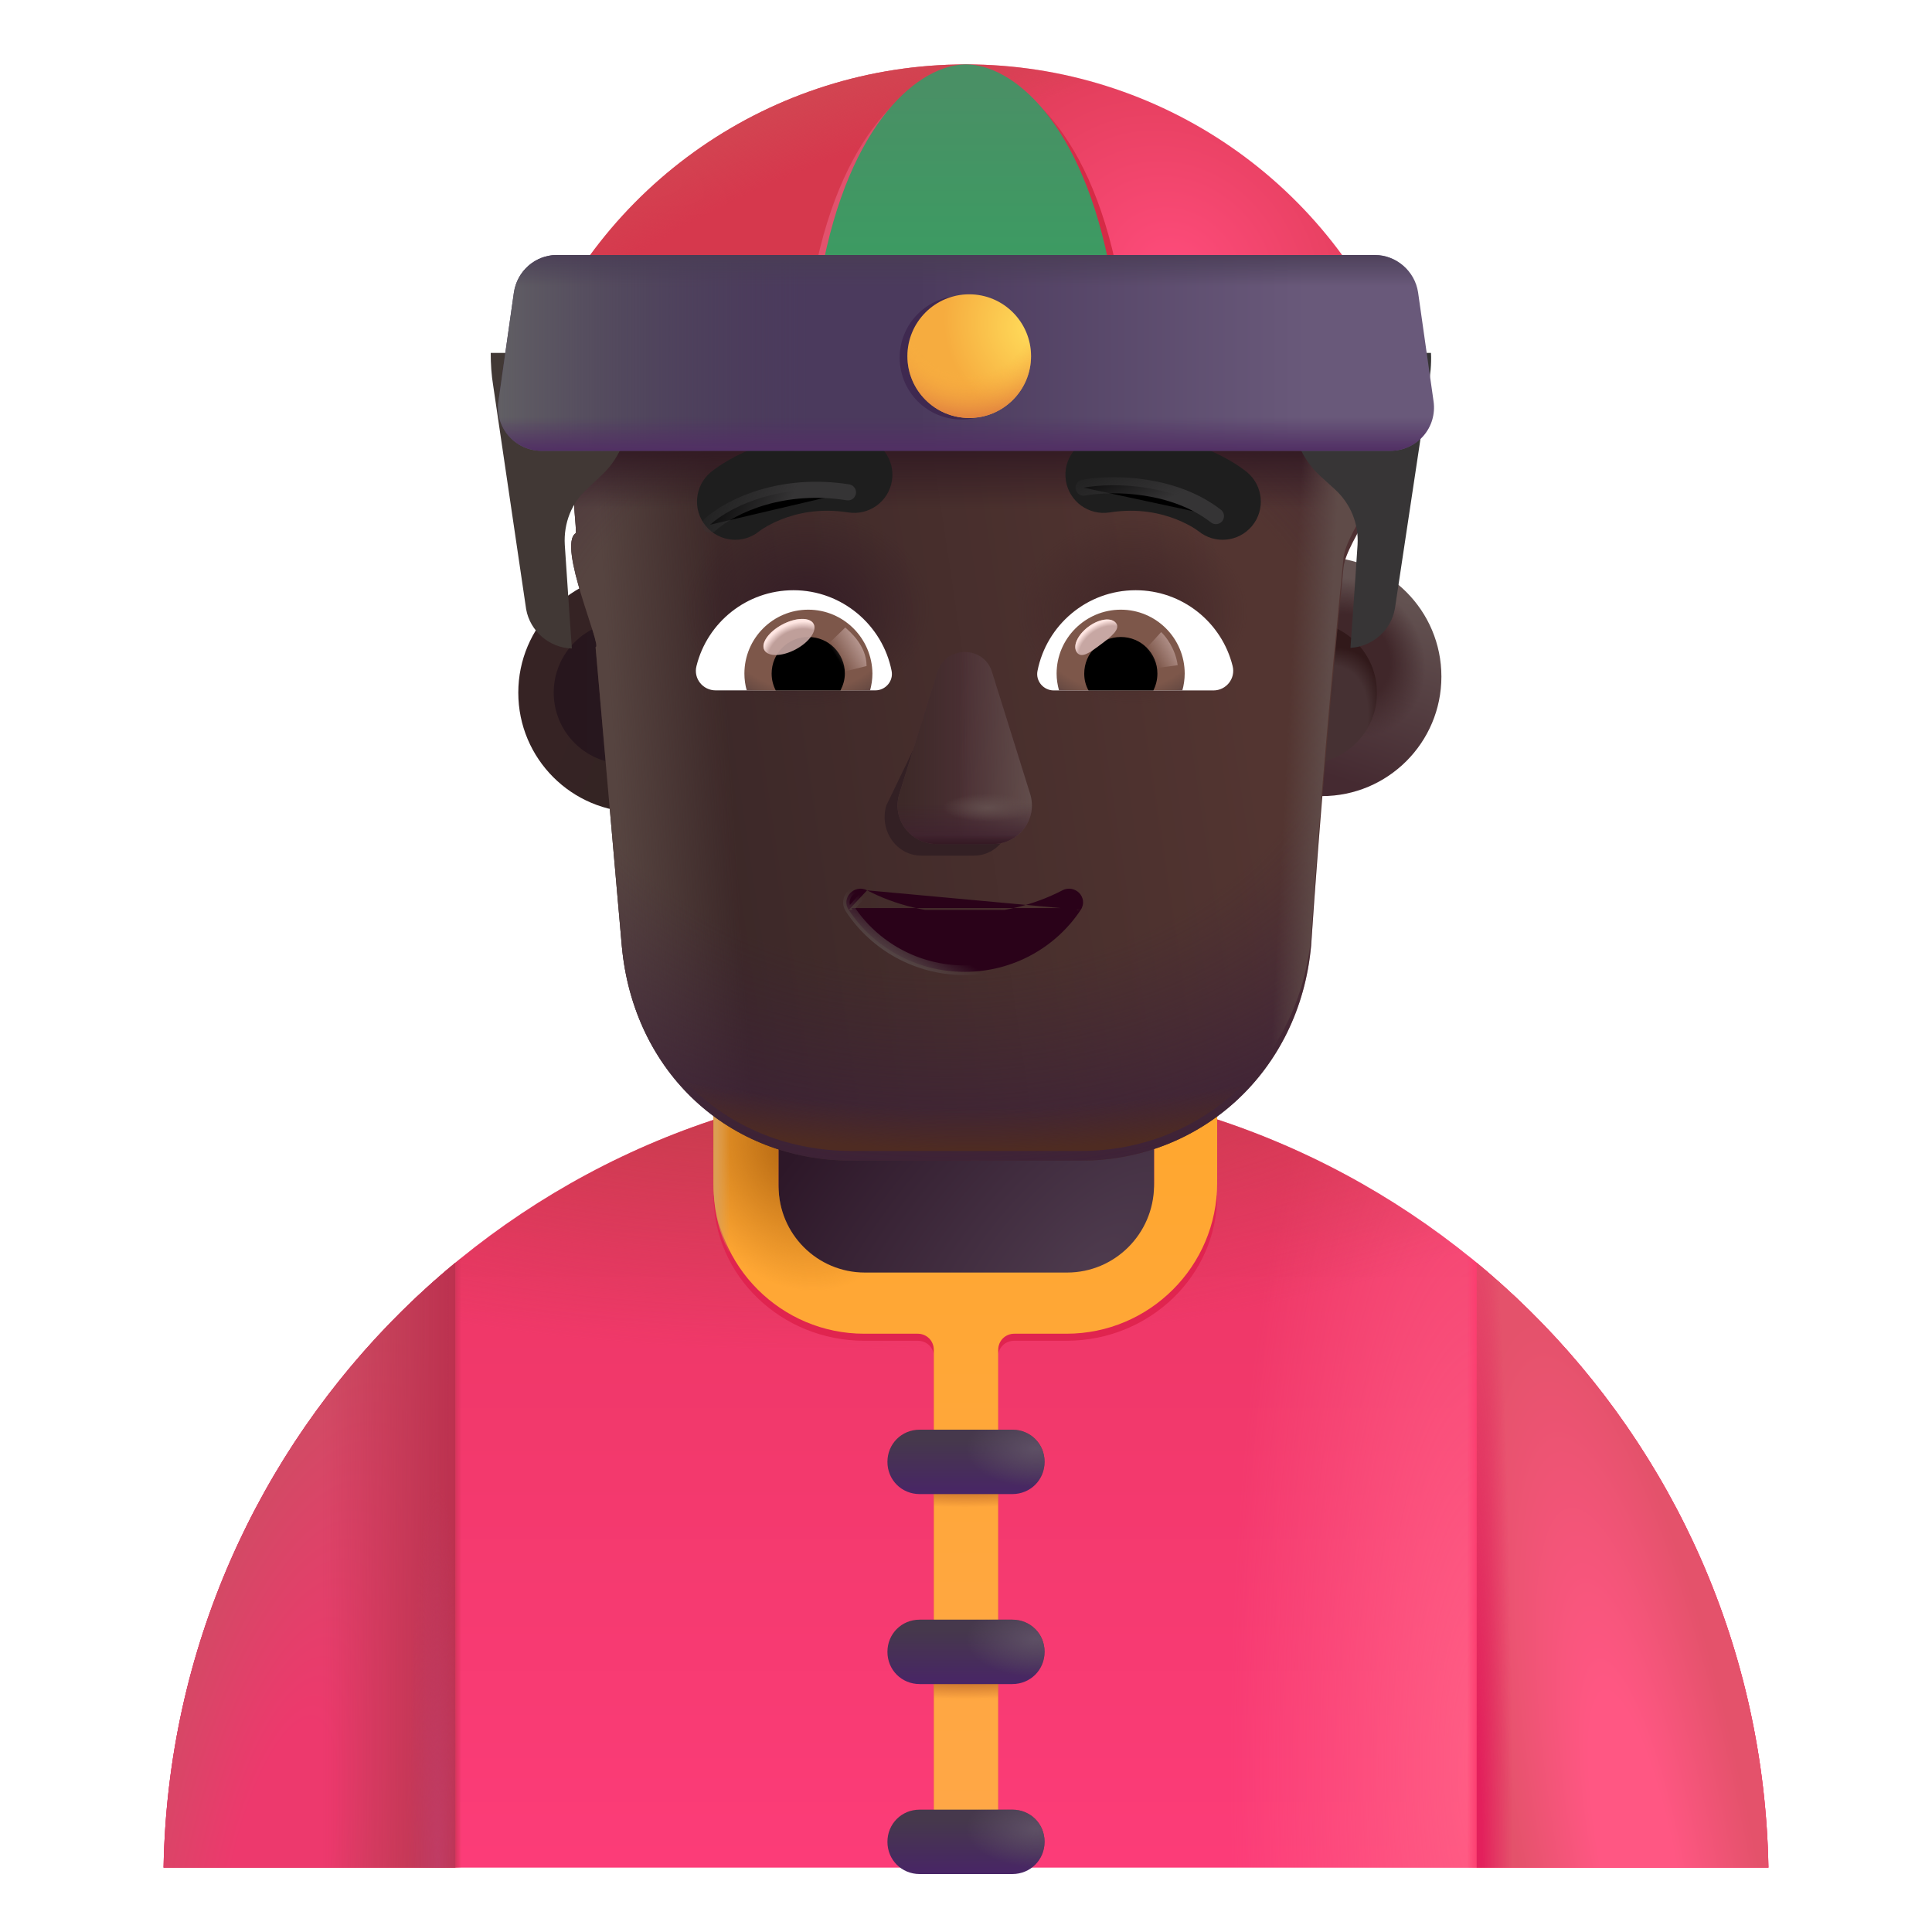 <svg viewBox="1 1 30 30" xmlns="http://www.w3.org/2000/svg">
<path d="M28.46 30C28.34 23.22 22.81 17.76 16 17.76C9.19 17.76 3.66 23.22 3.54 30H28.46Z" fill="url(#paint0_linear_4002_3271)"/>
<path d="M28.46 30C28.34 23.22 22.81 17.76 16 17.76C9.19 17.76 3.66 23.22 3.54 30H28.46Z" fill="url(#paint1_radial_4002_3271)"/>
<path d="M28.46 30C28.34 23.22 22.81 17.76 16 17.76C9.19 17.76 3.66 23.22 3.54 30H28.46Z" fill="url(#paint2_radial_4002_3271)"/>
<path d="M28.46 30C28.34 23.22 22.81 17.76 16 17.76C9.19 17.76 3.66 23.22 3.54 30H28.46Z" fill="url(#paint3_linear_4002_3271)"/>
<path d="M28.46 30C28.34 23.22 22.81 17.76 16 17.76C9.19 17.76 3.66 23.22 3.54 30H28.46Z" fill="url(#paint4_linear_4002_3271)"/>
<g filter="url(#filter0_f_4002_3271)">
<path fill-rule="evenodd" clip-rule="evenodd" d="M12.08 19.566L13.09 18.766L17.822 18.951L19.9 19.566C19.9 20.808 18.85 21.819 17.56 21.819H16.75C16.61 21.819 16.5 21.925 16.5 22.06V29.756H15.5V22.06C15.5 21.925 15.39 21.819 15.25 21.819H14.42C13.13 21.819 12.08 20.808 12.08 19.566ZM14.43 20.856H17.57C18.31 20.856 18.91 20.278 18.92 19.566V17.967H13.09V19.566C13.09 20.278 13.69 20.856 14.43 20.856Z" fill="#E0244F"/>
</g>
<g filter="url(#filter1_iii_4002_3271)">
<path fill-rule="evenodd" clip-rule="evenodd" d="M12.08 19.42V16.76H19.9V19.42C19.9 20.71 18.85 21.76 17.56 21.76H16.75C16.61 21.76 16.5 21.87 16.5 22.01V30H15.5V22.01C15.5 21.87 15.39 21.76 15.25 21.76H14.42C13.13 21.76 12.08 20.71 12.08 19.42ZM14.43 20.76H17.57C18.31 20.76 18.91 20.16 18.92 19.42V17.76H13.09V19.42C13.09 20.16 13.69 20.76 14.43 20.76Z" fill="url(#paint5_linear_4002_3271)"/>
</g>
<path fill-rule="evenodd" clip-rule="evenodd" d="M12.08 19.42V16.76H19.9V19.42C19.9 20.71 18.85 21.76 17.56 21.76H16.75C16.61 21.76 16.5 21.87 16.5 22.01V30H15.5V22.01C15.5 21.87 15.39 21.76 15.25 21.76H14.42C13.13 21.76 12.08 20.71 12.08 19.42ZM14.43 20.76H17.57C18.31 20.76 18.91 20.16 18.92 19.42V17.76H13.09V19.42C13.09 20.16 13.69 20.76 14.43 20.76Z" fill="url(#paint6_radial_4002_3271)"/>
<path fill-rule="evenodd" clip-rule="evenodd" d="M12.08 19.42V16.76H19.9V19.42C19.9 20.71 18.85 21.76 17.56 21.76H16.75C16.61 21.76 16.5 21.87 16.5 22.01V30H15.5V22.01C15.5 21.87 15.39 21.76 15.25 21.76H14.42C13.13 21.76 12.08 20.71 12.08 19.42ZM14.43 20.76H17.57C18.31 20.76 18.91 20.16 18.92 19.42V17.76H13.09V19.42C13.09 20.16 13.69 20.76 14.43 20.76Z" fill="url(#paint7_linear_4002_3271)"/>
<path fill-rule="evenodd" clip-rule="evenodd" d="M12.08 19.42V16.76H19.9V19.42C19.9 20.71 18.85 21.76 17.56 21.76H16.75C16.61 21.76 16.5 21.87 16.5 22.01V30H15.5V22.01C15.5 21.87 15.39 21.76 15.25 21.76H14.42C13.13 21.76 12.08 20.71 12.08 19.42ZM14.43 20.76H17.57C18.31 20.76 18.91 20.16 18.92 19.42V17.76H13.09V19.42C13.09 20.16 13.69 20.76 14.43 20.76Z" fill="url(#paint8_radial_4002_3271)"/>
<path fill-rule="evenodd" clip-rule="evenodd" d="M12.08 19.42V16.76H19.9V19.42C19.9 20.71 18.85 21.76 17.56 21.76H16.75C16.61 21.76 16.5 21.87 16.5 22.01V30H15.5V22.01C15.5 21.87 15.39 21.76 15.25 21.76H14.42C13.13 21.76 12.08 20.71 12.08 19.42ZM14.43 20.76H17.57C18.31 20.76 18.91 20.16 18.92 19.42V17.76H13.09V19.42C13.09 20.16 13.69 20.76 14.43 20.76Z" fill="url(#paint9_radial_4002_3271)"/>
<path d="M17.57 20.76H14.43C13.69 20.76 13.09 20.16 13.09 19.42V17.76H18.92V19.42C18.91 20.16 18.31 20.76 17.57 20.76Z" fill="url(#paint10_radial_4002_3271)"/>
<g filter="url(#filter2_i_4002_3271)">
<circle cx="10.704" cy="11.756" r="1.856" fill="url(#paint11_radial_4002_3271)"/>
</g>
<g filter="url(#filter3_f_4002_3271)">
<circle cx="10.704" cy="11.755" r="1.106" fill="url(#paint12_linear_4002_3271)"/>
</g>
<g filter="url(#filter4_i_4002_3271)">
<circle cx="21.276" cy="11.756" r="1.856" fill="url(#paint13_linear_4002_3271)"/>
<circle cx="21.276" cy="11.756" r="1.856" fill="url(#paint14_radial_4002_3271)"/>
</g>
<g filter="url(#filter5_f_4002_3271)">
<circle cx="21.276" cy="11.755" r="1.106" fill="#463133"/>
<circle cx="21.276" cy="11.755" r="1.106" fill="url(#paint15_radial_4002_3271)"/>
<circle cx="21.276" cy="11.755" r="1.106" fill="url(#paint16_radial_4002_3271)"/>
</g>
<g filter="url(#filter6_i_4002_3271)">
<path d="M10.248 10.898C10.359 10.905 9.643 9.31 9.943 9.127C9.943 8.831 9.823 8.361 10.061 8.183L9.943 7.218C10.241 6.981 11.202 7.876 11.202 7.52V6.572C11.202 6.275 11.381 6.038 11.679 5.979C12.394 5.801 13.884 5.505 16.03 5.505C18.177 5.505 19.667 5.801 20.382 5.979C20.621 6.038 20.859 6.275 20.859 6.572L21.359 7.347C21.359 7.702 21.903 7.818 22.141 8.055C22.699 8.446 21.909 9.203 21.862 9.664C21.662 11.655 21.493 13.538 21.359 15.535C21.18 17.502 19.634 18.872 17.791 18.872H14.223C12.32 18.872 10.833 17.502 10.655 15.535L10.248 10.898Z" fill="url(#paint17_linear_4002_3271)"/>
<path d="M10.248 10.898C10.359 10.905 9.643 9.31 9.943 9.127C9.943 8.831 9.823 8.361 10.061 8.183L9.943 7.218C10.241 6.981 11.202 7.876 11.202 7.52V6.572C11.202 6.275 11.381 6.038 11.679 5.979C12.394 5.801 13.884 5.505 16.03 5.505C18.177 5.505 19.667 5.801 20.382 5.979C20.621 6.038 20.859 6.275 20.859 6.572L21.359 7.347C21.359 7.702 21.903 7.818 22.141 8.055C22.699 8.446 21.909 9.203 21.862 9.664C21.662 11.655 21.493 13.538 21.359 15.535C21.18 17.502 19.634 18.872 17.791 18.872H14.223C12.32 18.872 10.833 17.502 10.655 15.535L10.248 10.898Z" fill="url(#paint18_linear_4002_3271)"/>
<path d="M10.248 10.898C10.359 10.905 9.643 9.31 9.943 9.127C9.943 8.831 9.823 8.361 10.061 8.183L9.943 7.218C10.241 6.981 11.202 7.876 11.202 7.52V6.572C11.202 6.275 11.381 6.038 11.679 5.979C12.394 5.801 13.884 5.505 16.03 5.505C18.177 5.505 19.667 5.801 20.382 5.979C20.621 6.038 20.859 6.275 20.859 6.572L21.359 7.347C21.359 7.702 21.903 7.818 22.141 8.055C22.699 8.446 21.909 9.203 21.862 9.664C21.662 11.655 21.493 13.538 21.359 15.535C21.18 17.502 19.634 18.872 17.791 18.872H14.223C12.32 18.872 10.833 17.502 10.655 15.535L10.248 10.898Z" fill="url(#paint19_radial_4002_3271)"/>
<path d="M10.248 10.898C10.359 10.905 9.643 9.31 9.943 9.127C9.943 8.831 9.823 8.361 10.061 8.183L9.943 7.218C10.241 6.981 11.202 7.876 11.202 7.52V6.572C11.202 6.275 11.381 6.038 11.679 5.979C12.394 5.801 13.884 5.505 16.03 5.505C18.177 5.505 19.667 5.801 20.382 5.979C20.621 6.038 20.859 6.275 20.859 6.572L21.359 7.347C21.359 7.702 21.903 7.818 22.141 8.055C22.699 8.446 21.909 9.203 21.862 9.664C21.662 11.655 21.493 13.538 21.359 15.535C21.18 17.502 19.634 18.872 17.791 18.872H14.223C12.32 18.872 10.833 17.502 10.655 15.535L10.248 10.898Z" fill="url(#paint20_radial_4002_3271)"/>
<path d="M10.248 10.898C10.359 10.905 9.643 9.31 9.943 9.127C9.943 8.831 9.823 8.361 10.061 8.183L9.943 7.218C10.241 6.981 11.202 7.876 11.202 7.52V6.572C11.202 6.275 11.381 6.038 11.679 5.979C12.394 5.801 13.884 5.505 16.03 5.505C18.177 5.505 19.667 5.801 20.382 5.979C20.621 6.038 20.859 6.275 20.859 6.572L21.359 7.347C21.359 7.702 21.903 7.818 22.141 8.055C22.699 8.446 21.909 9.203 21.862 9.664C21.662 11.655 21.493 13.538 21.359 15.535C21.18 17.502 19.634 18.872 17.791 18.872H14.223C12.32 18.872 10.833 17.502 10.655 15.535L10.248 10.898Z" fill="url(#paint21_radial_4002_3271)"/>
</g>
<path d="M10.248 10.898C10.359 10.905 9.643 9.31 9.943 9.127C9.943 8.831 9.823 8.361 10.061 8.183L9.943 7.218C10.241 6.981 11.202 7.876 11.202 7.52V6.572C11.202 6.275 11.381 6.038 11.679 5.979C12.394 5.801 13.884 5.505 16.03 5.505C18.177 5.505 19.667 5.801 20.382 5.979C20.621 6.038 20.859 6.275 20.859 6.572L21.359 7.347C21.359 7.702 21.903 7.818 22.141 8.055C22.699 8.446 21.909 9.203 21.862 9.664C21.662 11.655 21.493 13.538 21.359 15.535C21.18 17.502 19.634 18.872 17.791 18.872H14.223C12.32 18.872 10.833 17.502 10.655 15.535L10.248 10.898Z" fill="url(#paint22_radial_4002_3271)"/>
<path d="M10.248 10.898C10.359 10.905 9.643 9.31 9.943 9.127C9.943 8.831 9.823 8.361 10.061 8.183L9.943 7.218C10.241 6.981 11.202 7.876 11.202 7.52V6.572C11.202 6.275 11.381 6.038 11.679 5.979C12.394 5.801 13.884 5.505 16.03 5.505C18.177 5.505 19.667 5.801 20.382 5.979C20.621 6.038 20.859 6.275 20.859 6.572L21.359 7.347C21.359 7.702 21.903 7.818 22.141 8.055C22.699 8.446 21.909 9.203 21.862 9.664C21.662 11.655 21.493 13.538 21.359 15.535C21.18 17.502 19.634 18.872 17.791 18.872H14.223C12.32 18.872 10.833 17.502 10.655 15.535L10.248 10.898Z" fill="url(#paint23_linear_4002_3271)"/>
<path d="M10.248 10.898C10.359 10.905 9.643 9.31 9.943 9.127C9.943 8.831 9.823 8.361 10.061 8.183L9.943 7.218C10.241 6.981 11.202 7.876 11.202 7.52V6.572C11.202 6.275 11.381 6.038 11.679 5.979C12.394 5.801 13.884 5.505 16.03 5.505C18.177 5.505 19.667 5.801 20.382 5.979C20.621 6.038 20.859 6.275 20.859 6.572L21.359 7.347C21.359 7.702 21.903 7.818 22.141 8.055C22.699 8.446 21.909 9.203 21.862 9.664C21.662 11.655 21.493 13.538 21.359 15.535C21.18 17.502 19.634 18.872 17.791 18.872H14.223C12.32 18.872 10.833 17.502 10.655 15.535L10.248 10.898Z" fill="url(#paint24_linear_4002_3271)"/>
<g filter="url(#filter7_f_4002_3271)">
<path d="M15.674 11.62L14.762 13.509C14.649 13.897 14.921 14.286 15.305 14.286H16.124C16.509 14.286 16.78 13.891 16.667 13.509L16.113 11.62C15.994 11.201 15.799 11.201 15.674 11.62Z" fill="#332024"/>
</g>
<g filter="url(#filter8_f_4002_3271)">
<path d="M15.555 11.438L14.965 13.328C14.844 13.716 15.133 14.105 15.543 14.105H16.417C16.827 14.105 17.116 13.71 16.996 13.328L16.405 11.438C16.279 11.02 15.688 11.02 15.555 11.438Z" fill="#4B3034"/>
<path d="M15.555 11.438L14.965 13.328C14.844 13.716 15.133 14.105 15.543 14.105H16.417C16.827 14.105 17.116 13.71 16.996 13.328L16.405 11.438C16.279 11.02 15.688 11.02 15.555 11.438Z" fill="url(#paint25_linear_4002_3271)"/>
<path d="M15.555 11.438L14.965 13.328C14.844 13.716 15.133 14.105 15.543 14.105H16.417C16.827 14.105 17.116 13.71 16.996 13.328L16.405 11.438C16.279 11.02 15.688 11.02 15.555 11.438Z" fill="url(#paint26_linear_4002_3271)"/>
<path d="M15.555 11.438L14.965 13.328C14.844 13.716 15.133 14.105 15.543 14.105H16.417C16.827 14.105 17.116 13.71 16.996 13.328L16.405 11.438C16.279 11.02 15.688 11.02 15.555 11.438Z" fill="url(#paint27_linear_4002_3271)"/>
<path d="M15.555 11.438L14.965 13.328C14.844 13.716 15.133 14.105 15.543 14.105H16.417C16.827 14.105 17.116 13.71 16.996 13.328L16.405 11.438C16.279 11.02 15.688 11.02 15.555 11.438Z" fill="url(#paint28_radial_4002_3271)"/>
</g>
<path d="M15.555 11.438L14.965 13.328C14.844 13.716 15.133 14.105 15.543 14.105H16.417C16.827 14.105 17.116 13.71 16.996 13.328L16.405 11.438C16.279 11.02 15.688 11.02 15.555 11.438Z" fill="url(#paint29_linear_4002_3271)"/>
<path d="M14.464 14.825L14.464 14.825C14.902 15.053 15.424 15.184 15.98 15.184C16.542 15.184 17.058 15.053 17.497 14.825L17.497 14.824L17.497 14.824C17.595 14.775 17.697 14.803 17.759 14.867C17.821 14.932 17.844 15.035 17.781 15.129M14.464 14.825L17.74 15.101M14.464 14.825L14.463 14.824C14.365 14.774 14.262 14.805 14.201 14.87C14.14 14.934 14.116 15.037 14.179 15.129M14.464 14.825L14.22 15.101M17.781 15.129C17.781 15.129 17.781 15.129 17.781 15.129L17.74 15.101M17.781 15.129C17.781 15.129 17.782 15.129 17.782 15.129L17.74 15.101M17.781 15.129C17.4 15.706 16.736 16.091 15.98 16.091C15.224 16.091 14.56 15.707 14.179 15.129M17.74 15.101C17.367 15.665 16.719 16.041 15.98 16.041C15.241 16.041 14.593 15.665 14.22 15.101M14.179 15.129C14.179 15.129 14.179 15.129 14.18 15.13L14.22 15.101M14.179 15.129C14.179 15.129 14.179 15.129 14.179 15.129L14.22 15.101" fill="#2A0219" stroke="url(#paint30_linear_4002_3271)" stroke-width="0.1"/>
<g filter="url(#filter9_i_4002_3271)">
<path d="M20.114 8.732L20.113 8.731L20.111 8.73L20.106 8.726L20.093 8.715C20.082 8.707 20.069 8.697 20.052 8.685C20.02 8.661 19.976 8.63 19.92 8.595C19.81 8.526 19.652 8.44 19.454 8.361C19.055 8.203 18.485 8.076 17.795 8.185C17.471 8.236 17.25 8.54 17.301 8.864C17.352 9.187 17.656 9.408 17.98 9.357C18.422 9.287 18.776 9.369 19.018 9.465C19.139 9.513 19.232 9.564 19.291 9.601C19.32 9.619 19.34 9.634 19.351 9.642C19.356 9.645 19.359 9.647 19.36 9.648C19.612 9.854 19.982 9.818 20.191 9.568C20.4 9.317 20.366 8.942 20.114 8.732Z" fill="#1E1E1E"/>
</g>
<g filter="url(#filter10_i_4002_3271)">
<path d="M11.786 8.733L11.787 8.732L11.788 8.731L11.79 8.73L11.795 8.726L11.809 8.715C11.819 8.707 11.832 8.697 11.848 8.685C11.881 8.661 11.925 8.63 11.981 8.595C12.091 8.526 12.248 8.44 12.447 8.361C12.846 8.203 13.416 8.076 14.106 8.185C14.43 8.236 14.651 8.54 14.6 8.864C14.549 9.187 14.245 9.408 13.921 9.357C13.479 9.287 13.125 9.369 12.883 9.465C12.762 9.513 12.669 9.564 12.61 9.601C12.581 9.619 12.561 9.634 12.55 9.642C12.545 9.645 12.542 9.647 12.541 9.648C12.289 9.854 11.919 9.818 11.71 9.568C11.501 9.317 11.535 8.943 11.786 8.733Z" fill="#1E1E1E"/>
</g>
<path d="M18.634 10.165C19.36 10.165 19.973 10.666 20.14 11.342C20.189 11.536 20.04 11.721 19.842 11.721H17.363C17.205 11.721 17.079 11.577 17.11 11.419C17.25 10.707 17.877 10.165 18.634 10.165Z" fill="white"/>
<path d="M18.404 10.467C18.954 10.467 19.396 10.914 19.396 11.459C19.396 11.549 19.382 11.639 19.36 11.72H17.444C17.421 11.635 17.407 11.549 17.407 11.459C17.407 10.914 17.854 10.467 18.404 10.467Z" fill="url(#paint31_radial_4002_3271)"/>
<path d="M17.836 11.459C17.836 11.144 18.088 10.891 18.404 10.891C18.719 10.891 18.972 11.144 18.972 11.459C18.972 11.554 18.949 11.644 18.909 11.721H17.903C17.858 11.644 17.836 11.554 17.836 11.459Z" fill="black"/>
<g filter="url(#filter11_f_4002_3271)">
<path d="M18.331 10.677C18.401 10.771 18.254 10.887 18.086 11.012C17.918 11.138 17.793 11.226 17.723 11.132C17.652 11.037 17.731 10.859 17.899 10.733C18.067 10.607 18.26 10.582 18.331 10.677Z" fill="#C7A7A3"/>
<path d="M18.331 10.677C18.401 10.771 18.254 10.887 18.086 11.012C17.918 11.138 17.793 11.226 17.723 11.132C17.652 11.037 17.731 10.859 17.899 10.733C18.067 10.607 18.26 10.582 18.331 10.677Z" fill="url(#paint32_radial_4002_3271)"/>
</g>
<g filter="url(#filter12_f_4002_3271)">
<path d="M19.287 11.329C19.251 11.072 19.101 10.879 19.03 10.815L18.741 11.131L18.872 11.385L19.287 11.329Z" fill="url(#paint33_linear_4002_3271)"/>
</g>
<path d="M13.321 10.165C12.595 10.165 11.982 10.665 11.815 11.342C11.765 11.536 11.914 11.72 12.112 11.72H14.592C14.75 11.72 14.876 11.576 14.845 11.418C14.705 10.706 14.073 10.165 13.321 10.165Z" fill="white"/>
<path d="M13.55 10.467C13.001 10.467 12.559 10.914 12.559 11.459C12.559 11.549 12.572 11.639 12.595 11.721H14.511C14.533 11.635 14.547 11.549 14.547 11.459C14.542 10.914 14.101 10.467 13.55 10.467Z" fill="url(#paint34_radial_4002_3271)"/>
<path d="M14.119 11.459C14.119 11.144 13.866 10.891 13.55 10.891C13.235 10.891 12.982 11.144 12.982 11.459C12.982 11.554 13.005 11.644 13.046 11.721H14.051C14.091 11.644 14.119 11.554 14.119 11.459Z" fill="black"/>
<g filter="url(#filter13_f_4002_3271)">
<path d="M14.456 11.342C14.456 11.022 14.196 10.808 14.125 10.744L13.805 11.054L14.002 11.455L14.456 11.342Z" fill="url(#paint35_linear_4002_3271)"/>
</g>
<g filter="url(#filter14_f_4002_3271)">
<ellipse cx="13.251" cy="10.891" rx="0.433" ry="0.219" transform="rotate(-27.914 13.251 10.891)" fill="#C7A7A3" fill-opacity="0.9"/>
<ellipse cx="13.251" cy="10.891" rx="0.433" ry="0.219" transform="rotate(-27.914 13.251 10.891)" fill="url(#paint36_radial_4002_3271)"/>
</g>
<g filter="url(#filter15_f_4002_3271)">
<path d="M17.826 8.572C18.304 8.488 19.236 8.512 19.881 9.014" stroke="url(#paint37_linear_4002_3271)" stroke-width="0.25" stroke-linecap="round"/>
</g>
<g filter="url(#filter16_f_4002_3271)">
<path d="M12.025 9.148C12.388 8.827 13.182 8.488 14.167 8.645" stroke="url(#paint38_linear_4002_3271)" stroke-width="0.25" stroke-linecap="round"/>
</g>
<g filter="url(#filter17_i_4002_3271)">
<path d="M14.78 23.6C14.78 23.32 15 23.1 15.28 23.1H16.72C17 23.1 17.22 23.32 17.22 23.6C17.22 23.88 17 24.1 16.72 24.1H15.28C15 24.1 14.78 23.88 14.78 23.6Z" fill="url(#paint39_linear_4002_3271)"/>
<path d="M14.78 23.6C14.78 23.32 15 23.1 15.28 23.1H16.72C17 23.1 17.22 23.32 17.22 23.6C17.22 23.88 17 24.1 16.72 24.1H15.28C15 24.1 14.78 23.88 14.78 23.6Z" fill="url(#paint40_radial_4002_3271)"/>
</g>
<g filter="url(#filter18_i_4002_3271)">
<path d="M14.78 26.55C14.78 26.27 15 26.05 15.28 26.05H16.72C17 26.05 17.22 26.27 17.22 26.55C17.22 26.83 17 27.05 16.72 27.05H15.28C15 27.05 14.78 26.83 14.78 26.55Z" fill="url(#paint41_linear_4002_3271)"/>
<path d="M14.78 26.55C14.78 26.27 15 26.05 15.28 26.05H16.72C17 26.05 17.22 26.27 17.22 26.55C17.22 26.83 17 27.05 16.72 27.05H15.28C15 27.05 14.78 26.83 14.78 26.55Z" fill="url(#paint42_radial_4002_3271)"/>
</g>
<g filter="url(#filter19_i_4002_3271)">
<path d="M14.78 29.5C14.78 29.22 15 29 15.28 29H16.72C17 29 17.22 29.22 17.22 29.5C17.22 29.78 17 30 16.72 30H15.28C15 30 14.78 29.78 14.78 29.5Z" fill="url(#paint43_linear_4002_3271)"/>
<path d="M14.78 29.5C14.78 29.22 15 29 15.28 29H16.72C17 29 17.22 29.22 17.22 29.5C17.22 29.78 17 30 16.72 30H15.28C15 30 14.78 29.78 14.78 29.5Z" fill="url(#paint44_radial_4002_3271)"/>
</g>
<g filter="url(#filter20_i_4002_3271)">
<path d="M9.02 6.48C9.02 6.65 9.03 6.82 9.06 7L9.57 10.46C9.63 10.8 9.93 11.06 10.28 11.07C10.28 11.07 10.21 10.09 10.17 9.46C10.15 9.12 10.28 8.8 10.52 8.59L10.72 8.4C11 8.15 11.16 7.79 11.16 7.41V6.48H9.02Z" fill="#413835"/>
</g>
<g filter="url(#filter21_i_4002_3271)">
<path d="M20.82 6.48V7.41C20.82 7.79 20.98 8.15 21.26 8.4L21.48 8.6C21.72 8.82 21.85 9.13 21.83 9.46C21.79 10.09 21.72 11.06 21.72 11.06C22.06 11.04 22.35 10.79 22.41 10.45L22.93 7C22.96 6.83 22.98 6.65 22.97 6.48H20.82Z" fill="#373536"/>
</g>
<path d="M22.97 7.2H9.03L9.23 6.68C10.3 3.86 12.99 2 16 2C19.01 2 21.71 3.86 22.77 6.68L22.97 7.2Z" fill="url(#paint45_radial_4002_3271)"/>
<path d="M22.97 7.2H9.03L9.23 6.68C10.3 3.86 12.99 2 16 2C19.01 2 21.71 3.86 22.77 6.68L22.97 7.2Z" fill="url(#paint46_radial_4002_3271)"/>
<path d="M8.07 30V20.608C5.356 22.85 3.607 26.22 3.54 30H8.07Z" fill="url(#paint47_radial_4002_3271)"/>
<path d="M8.07 30V20.608C5.356 22.85 3.607 26.22 3.54 30H8.07Z" fill="url(#paint48_linear_4002_3271)"/>
<path d="M8.07 30V20.608C5.356 22.85 3.607 26.22 3.54 30H8.07Z" fill="url(#paint49_radial_4002_3271)"/>
<path d="M23.93 30V20.608C26.645 22.85 28.393 26.22 28.46 30H23.93Z" fill="url(#paint50_radial_4002_3271)"/>
<path d="M23.93 30V20.608C26.645 22.85 28.393 26.22 28.46 30H23.93Z" fill="url(#paint51_radial_4002_3271)"/>
<g filter="url(#filter22_f_4002_3271)">
<path d="M16 2.076C15.268 2.076 14.1 2.908 13.639 5.281H18.361C17.9 2.908 16.732 2.076 16 2.076Z" fill="url(#paint52_linear_4002_3271)"/>
</g>
<path d="M16 2C15.301 2 14.186 2.852 13.746 5.281H18.254C17.814 2.852 16.698 2 16 2Z" fill="url(#paint53_linear_4002_3271)"/>
<path d="M22.59 8H9.41C9 8 8.68 7.64 8.74 7.23L8.98 5.54C9.03 5.21 9.31 4.96 9.65 4.96H22.35C22.68 4.96 22.97 5.21 23.02 5.54L23.26 7.23C23.32 7.64 23 8 22.59 8Z" fill="url(#paint54_linear_4002_3271)"/>
<path d="M22.59 8H9.41C9 8 8.68 7.64 8.74 7.23L8.98 5.54C9.03 5.21 9.31 4.96 9.65 4.96H22.35C22.68 4.96 22.97 5.21 23.02 5.54L23.26 7.23C23.32 7.64 23 8 22.59 8Z" fill="url(#paint55_linear_4002_3271)"/>
<path d="M22.59 8H9.41C9 8 8.68 7.64 8.74 7.23L8.98 5.54C9.03 5.21 9.31 4.96 9.65 4.96H22.35C22.68 4.96 22.97 5.21 23.02 5.54L23.26 7.23C23.32 7.64 23 8 22.59 8Z" fill="url(#paint56_linear_4002_3271)"/>
<path d="M22.59 8H9.41C9 8 8.68 7.64 8.74 7.23L8.98 5.54C9.03 5.21 9.31 4.96 9.65 4.96H22.35C22.68 4.96 22.97 5.21 23.02 5.54L23.26 7.23C23.32 7.64 23 8 22.59 8Z" fill="url(#paint57_linear_4002_3271)"/>
<g filter="url(#filter23_f_4002_3271)">
<path d="M15.93 7.514C16.46 7.514 16.89 7.084 16.89 6.554C16.89 6.024 16.46 5.594 15.93 5.594C15.4 5.594 14.97 6.024 14.97 6.554C14.97 7.084 15.4 7.514 15.93 7.514Z" fill="#3F2950"/>
</g>
<g filter="url(#filter24_i_4002_3271)">
<path d="M16 7.44C16.53 7.44 16.96 7.01 16.96 6.48C16.96 5.95 16.53 5.52 16 5.52C15.47 5.52 15.04 5.95 15.04 6.48C15.04 7.01 15.47 7.44 16 7.44Z" fill="url(#paint58_radial_4002_3271)"/>
<path d="M16 7.44C16.53 7.44 16.96 7.01 16.96 6.48C16.96 5.95 16.53 5.52 16 5.52C15.47 5.52 15.04 5.95 15.04 6.48C15.04 7.01 15.47 7.44 16 7.44Z" fill="url(#paint59_radial_4002_3271)"/>
</g>
<defs>
<filter id="filter0_f_4002_3271" x="11.83" y="17.717" width="8.32" height="12.289" filterUnits="userSpaceOnUse" color-interpolation-filters="sRGB">
<feFlood flood-opacity="0" result="BackgroundImageFix"/>
<feBlend mode="normal" in="SourceGraphic" in2="BackgroundImageFix" result="shape"/>
<feGaussianBlur stdDeviation="0.125" result="effect1_foregroundBlur_4002_3271"/>
</filter>
<filter id="filter1_iii_4002_3271" x="11.93" y="16.61" width="8.12" height="13.49" filterUnits="userSpaceOnUse" color-interpolation-filters="sRGB">
<feFlood flood-opacity="0" result="BackgroundImageFix"/>
<feBlend mode="normal" in="SourceGraphic" in2="BackgroundImageFix" result="shape"/>
<feColorMatrix in="SourceAlpha" type="matrix" values="0 0 0 0 0 0 0 0 0 0 0 0 0 0 0 0 0 0 127 0" result="hardAlpha"/>
<feOffset dy="0.1"/>
<feGaussianBlur stdDeviation="0.1"/>
<feComposite in2="hardAlpha" operator="arithmetic" k2="-1" k3="1"/>
<feColorMatrix type="matrix" values="0 0 0 0 0.867 0 0 0 0 0.533 0 0 0 0 0.027 0 0 0 1 0"/>
<feBlend mode="normal" in2="shape" result="effect1_innerShadow_4002_3271"/>
<feColorMatrix in="SourceAlpha" type="matrix" values="0 0 0 0 0 0 0 0 0 0 0 0 0 0 0 0 0 0 127 0" result="hardAlpha"/>
<feOffset dx="-0.15"/>
<feGaussianBlur stdDeviation="0.075"/>
<feComposite in2="hardAlpha" operator="arithmetic" k2="-1" k3="1"/>
<feColorMatrix type="matrix" values="0 0 0 0 1 0 0 0 0 0.835 0 0 0 0 0.337 0 0 0 1 0"/>
<feBlend mode="normal" in2="effect1_innerShadow_4002_3271" result="effect2_innerShadow_4002_3271"/>
<feColorMatrix in="SourceAlpha" type="matrix" values="0 0 0 0 0 0 0 0 0 0 0 0 0 0 0 0 0 0 127 0" result="hardAlpha"/>
<feOffset dx="0.15" dy="-0.15"/>
<feGaussianBlur stdDeviation="0.075"/>
<feComposite in2="hardAlpha" operator="arithmetic" k2="-1" k3="1"/>
<feColorMatrix type="matrix" values="0 0 0 0 0.89 0 0 0 0 0.533 0 0 0 0 0.192 0 0 0 1 0"/>
<feBlend mode="normal" in2="effect2_innerShadow_4002_3271" result="effect3_innerShadow_4002_3271"/>
</filter>
<filter id="filter2_i_4002_3271" x="8.848" y="9.9" width="3.911" height="3.711" filterUnits="userSpaceOnUse" color-interpolation-filters="sRGB">
<feFlood flood-opacity="0" result="BackgroundImageFix"/>
<feBlend mode="normal" in="SourceGraphic" in2="BackgroundImageFix" result="shape"/>
<feColorMatrix in="SourceAlpha" type="matrix" values="0 0 0 0 0 0 0 0 0 0 0 0 0 0 0 0 0 0 127 0" result="hardAlpha"/>
<feOffset dx="0.2"/>
<feGaussianBlur stdDeviation="0.15"/>
<feComposite in2="hardAlpha" operator="arithmetic" k2="-1" k3="1"/>
<feColorMatrix type="matrix" values="0 0 0 0 0.341 0 0 0 0 0.271 0 0 0 0 0.255 0 0 0 1 0"/>
<feBlend mode="normal" in2="shape" result="effect1_innerShadow_4002_3271"/>
</filter>
<filter id="filter3_f_4002_3271" x="9.097" y="10.149" width="3.212" height="3.212" filterUnits="userSpaceOnUse" color-interpolation-filters="sRGB">
<feFlood flood-opacity="0" result="BackgroundImageFix"/>
<feBlend mode="normal" in="SourceGraphic" in2="BackgroundImageFix" result="shape"/>
<feGaussianBlur stdDeviation="0.25" result="effect1_foregroundBlur_4002_3271"/>
</filter>
<filter id="filter4_i_4002_3271" x="19.421" y="9.65" width="3.961" height="3.961" filterUnits="userSpaceOnUse" color-interpolation-filters="sRGB">
<feFlood flood-opacity="0" result="BackgroundImageFix"/>
<feBlend mode="normal" in="SourceGraphic" in2="BackgroundImageFix" result="shape"/>
<feColorMatrix in="SourceAlpha" type="matrix" values="0 0 0 0 0 0 0 0 0 0 0 0 0 0 0 0 0 0 127 0" result="hardAlpha"/>
<feOffset dx="0.25" dy="-0.25"/>
<feGaussianBlur stdDeviation="0.25"/>
<feComposite in2="hardAlpha" operator="arithmetic" k2="-1" k3="1"/>
<feColorMatrix type="matrix" values="0 0 0 0 0.243 0 0 0 0 0.141 0 0 0 0 0.224 0 0 0 1 0"/>
<feBlend mode="normal" in2="shape" result="effect1_innerShadow_4002_3271"/>
</filter>
<filter id="filter5_f_4002_3271" x="19.67" y="10.149" width="3.212" height="3.212" filterUnits="userSpaceOnUse" color-interpolation-filters="sRGB">
<feFlood flood-opacity="0" result="BackgroundImageFix"/>
<feBlend mode="normal" in="SourceGraphic" in2="BackgroundImageFix" result="shape"/>
<feGaussianBlur stdDeviation="0.25" result="effect1_foregroundBlur_4002_3271"/>
</filter>
<filter id="filter6_i_4002_3271" x="9.869" y="5.505" width="12.47" height="13.517" filterUnits="userSpaceOnUse" color-interpolation-filters="sRGB">
<feFlood flood-opacity="0" result="BackgroundImageFix"/>
<feBlend mode="normal" in="SourceGraphic" in2="BackgroundImageFix" result="shape"/>
<feColorMatrix in="SourceAlpha" type="matrix" values="0 0 0 0 0 0 0 0 0 0 0 0 0 0 0 0 0 0 127 0" result="hardAlpha"/>
<feOffset dy="0.15"/>
<feGaussianBlur stdDeviation="0.125"/>
<feComposite in2="hardAlpha" operator="arithmetic" k2="-1" k3="1"/>
<feColorMatrix type="matrix" values="0 0 0 0 0.11 0 0 0 0 0.051 0 0 0 0 0.051 0 0 0 1 0"/>
<feBlend mode="normal" in2="shape" result="effect1_innerShadow_4002_3271"/>
</filter>
<filter id="filter7_f_4002_3271" x="13.986" y="10.556" width="3.456" height="4.48" filterUnits="userSpaceOnUse" color-interpolation-filters="sRGB">
<feFlood flood-opacity="0" result="BackgroundImageFix"/>
<feBlend mode="normal" in="SourceGraphic" in2="BackgroundImageFix" result="shape"/>
<feGaussianBlur stdDeviation="0.375" result="effect1_foregroundBlur_4002_3271"/>
</filter>
<filter id="filter8_f_4002_3271" x="14.687" y="10.874" width="2.586" height="3.48" filterUnits="userSpaceOnUse" color-interpolation-filters="sRGB">
<feFlood flood-opacity="0" result="BackgroundImageFix"/>
<feBlend mode="normal" in="SourceGraphic" in2="BackgroundImageFix" result="shape"/>
<feGaussianBlur stdDeviation="0.125" result="effect1_foregroundBlur_4002_3271"/>
</filter>
<filter id="filter9_i_4002_3271" x="17.294" y="7.745" width="3.284" height="2.037" filterUnits="userSpaceOnUse" color-interpolation-filters="sRGB">
<feFlood flood-opacity="0" result="BackgroundImageFix"/>
<feBlend mode="normal" in="SourceGraphic" in2="BackgroundImageFix" result="shape"/>
<feColorMatrix in="SourceAlpha" type="matrix" values="0 0 0 0 0 0 0 0 0 0 0 0 0 0 0 0 0 0 127 0" result="hardAlpha"/>
<feOffset dx="0.25" dy="-0.4"/>
<feGaussianBlur stdDeviation="0.3"/>
<feComposite in2="hardAlpha" operator="arithmetic" k2="-1" k3="1"/>
<feColorMatrix type="matrix" values="0 0 0 0 0.043 0 0 0 0 0.02 0 0 0 0 0.027 0 0 0 1 0"/>
<feBlend mode="normal" in2="shape" result="effect1_innerShadow_4002_3271"/>
</filter>
<filter id="filter10_i_4002_3271" x="11.573" y="7.745" width="3.284" height="2.037" filterUnits="userSpaceOnUse" color-interpolation-filters="sRGB">
<feFlood flood-opacity="0" result="BackgroundImageFix"/>
<feBlend mode="normal" in="SourceGraphic" in2="BackgroundImageFix" result="shape"/>
<feColorMatrix in="SourceAlpha" type="matrix" values="0 0 0 0 0 0 0 0 0 0 0 0 0 0 0 0 0 0 127 0" result="hardAlpha"/>
<feOffset dx="0.25" dy="-0.4"/>
<feGaussianBlur stdDeviation="0.3"/>
<feComposite in2="hardAlpha" operator="arithmetic" k2="-1" k3="1"/>
<feColorMatrix type="matrix" values="0 0 0 0 0.043 0 0 0 0 0.02 0 0 0 0 0.027 0 0 0 1 0"/>
<feBlend mode="normal" in2="shape" result="effect1_innerShadow_4002_3271"/>
</filter>
<filter id="filter11_f_4002_3271" x="17.597" y="10.52" width="0.852" height="0.752" filterUnits="userSpaceOnUse" color-interpolation-filters="sRGB">
<feFlood flood-opacity="0" result="BackgroundImageFix"/>
<feBlend mode="normal" in="SourceGraphic" in2="BackgroundImageFix" result="shape"/>
<feGaussianBlur stdDeviation="0.05" result="effect1_foregroundBlur_4002_3271"/>
</filter>
<filter id="filter12_f_4002_3271" x="18.541" y="10.614" width="0.946" height="0.971" filterUnits="userSpaceOnUse" color-interpolation-filters="sRGB">
<feFlood flood-opacity="0" result="BackgroundImageFix"/>
<feBlend mode="normal" in="SourceGraphic" in2="BackgroundImageFix" result="shape"/>
<feGaussianBlur stdDeviation="0.1" result="effect1_foregroundBlur_4002_3271"/>
</filter>
<filter id="filter13_f_4002_3271" x="13.605" y="10.544" width="1.052" height="1.111" filterUnits="userSpaceOnUse" color-interpolation-filters="sRGB">
<feFlood flood-opacity="0" result="BackgroundImageFix"/>
<feBlend mode="normal" in="SourceGraphic" in2="BackgroundImageFix" result="shape"/>
<feGaussianBlur stdDeviation="0.1" result="effect1_foregroundBlur_4002_3271"/>
</filter>
<filter id="filter14_f_4002_3271" x="12.755" y="10.511" width="0.992" height="0.761" filterUnits="userSpaceOnUse" color-interpolation-filters="sRGB">
<feFlood flood-opacity="0" result="BackgroundImageFix"/>
<feBlend mode="normal" in="SourceGraphic" in2="BackgroundImageFix" result="shape"/>
<feGaussianBlur stdDeviation="0.05" result="effect1_foregroundBlur_4002_3271"/>
</filter>
<filter id="filter15_f_4002_3271" x="17.401" y="8.11" width="2.906" height="1.329" filterUnits="userSpaceOnUse" color-interpolation-filters="sRGB">
<feFlood flood-opacity="0" result="BackgroundImageFix"/>
<feBlend mode="normal" in="SourceGraphic" in2="BackgroundImageFix" result="shape"/>
<feGaussianBlur stdDeviation="0.15" result="effect1_foregroundBlur_4002_3271"/>
</filter>
<filter id="filter16_f_4002_3271" x="11.6" y="8.18" width="2.992" height="1.392" filterUnits="userSpaceOnUse" color-interpolation-filters="sRGB">
<feFlood flood-opacity="0" result="BackgroundImageFix"/>
<feBlend mode="normal" in="SourceGraphic" in2="BackgroundImageFix" result="shape"/>
<feGaussianBlur stdDeviation="0.15" result="effect1_foregroundBlur_4002_3271"/>
</filter>
<filter id="filter17_i_4002_3271" x="14.78" y="23.1" width="2.44" height="1.1" filterUnits="userSpaceOnUse" color-interpolation-filters="sRGB">
<feFlood flood-opacity="0" result="BackgroundImageFix"/>
<feBlend mode="normal" in="SourceGraphic" in2="BackgroundImageFix" result="shape"/>
<feColorMatrix in="SourceAlpha" type="matrix" values="0 0 0 0 0 0 0 0 0 0 0 0 0 0 0 0 0 0 127 0" result="hardAlpha"/>
<feOffset dy="0.1"/>
<feGaussianBlur stdDeviation="0.125"/>
<feComposite in2="hardAlpha" operator="arithmetic" k2="-1" k3="1"/>
<feColorMatrix type="matrix" values="0 0 0 0 0.278 0 0 0 0 0.161 0 0 0 0 0.239 0 0 0 1 0"/>
<feBlend mode="normal" in2="shape" result="effect1_innerShadow_4002_3271"/>
</filter>
<filter id="filter18_i_4002_3271" x="14.78" y="26.05" width="2.44" height="1.1" filterUnits="userSpaceOnUse" color-interpolation-filters="sRGB">
<feFlood flood-opacity="0" result="BackgroundImageFix"/>
<feBlend mode="normal" in="SourceGraphic" in2="BackgroundImageFix" result="shape"/>
<feColorMatrix in="SourceAlpha" type="matrix" values="0 0 0 0 0 0 0 0 0 0 0 0 0 0 0 0 0 0 127 0" result="hardAlpha"/>
<feOffset dy="0.1"/>
<feGaussianBlur stdDeviation="0.125"/>
<feComposite in2="hardAlpha" operator="arithmetic" k2="-1" k3="1"/>
<feColorMatrix type="matrix" values="0 0 0 0 0.278 0 0 0 0 0.161 0 0 0 0 0.239 0 0 0 1 0"/>
<feBlend mode="normal" in2="shape" result="effect1_innerShadow_4002_3271"/>
</filter>
<filter id="filter19_i_4002_3271" x="14.78" y="29" width="2.44" height="1.1" filterUnits="userSpaceOnUse" color-interpolation-filters="sRGB">
<feFlood flood-opacity="0" result="BackgroundImageFix"/>
<feBlend mode="normal" in="SourceGraphic" in2="BackgroundImageFix" result="shape"/>
<feColorMatrix in="SourceAlpha" type="matrix" values="0 0 0 0 0 0 0 0 0 0 0 0 0 0 0 0 0 0 127 0" result="hardAlpha"/>
<feOffset dy="0.1"/>
<feGaussianBlur stdDeviation="0.125"/>
<feComposite in2="hardAlpha" operator="arithmetic" k2="-1" k3="1"/>
<feColorMatrix type="matrix" values="0 0 0 0 0.278 0 0 0 0 0.161 0 0 0 0 0.239 0 0 0 1 0"/>
<feBlend mode="normal" in2="shape" result="effect1_innerShadow_4002_3271"/>
</filter>
<filter id="filter20_i_4002_3271" x="8.62" y="6.48" width="2.54" height="4.59" filterUnits="userSpaceOnUse" color-interpolation-filters="sRGB">
<feFlood flood-opacity="0" result="BackgroundImageFix"/>
<feBlend mode="normal" in="SourceGraphic" in2="BackgroundImageFix" result="shape"/>
<feColorMatrix in="SourceAlpha" type="matrix" values="0 0 0 0 0 0 0 0 0 0 0 0 0 0 0 0 0 0 127 0" result="hardAlpha"/>
<feOffset dx="-0.4"/>
<feGaussianBlur stdDeviation="0.2"/>
<feComposite in2="hardAlpha" operator="arithmetic" k2="-1" k3="1"/>
<feColorMatrix type="matrix" values="0 0 0 0 0.129 0 0 0 0 0.043 0 0 0 0 0.106 0 0 0 1 0"/>
<feBlend mode="normal" in2="shape" result="effect1_innerShadow_4002_3271"/>
</filter>
<filter id="filter21_i_4002_3271" x="20.82" y="6.48" width="2.403" height="4.58" filterUnits="userSpaceOnUse" color-interpolation-filters="sRGB">
<feFlood flood-opacity="0" result="BackgroundImageFix"/>
<feBlend mode="normal" in="SourceGraphic" in2="BackgroundImageFix" result="shape"/>
<feColorMatrix in="SourceAlpha" type="matrix" values="0 0 0 0 0 0 0 0 0 0 0 0 0 0 0 0 0 0 127 0" result="hardAlpha"/>
<feOffset dx="0.25"/>
<feGaussianBlur stdDeviation="0.2"/>
<feComposite in2="hardAlpha" operator="arithmetic" k2="-1" k3="1"/>
<feColorMatrix type="matrix" values="0 0 0 0 0.067 0 0 0 0 0.027 0 0 0 0 0.031 0 0 0 1 0"/>
<feBlend mode="normal" in2="shape" result="effect1_innerShadow_4002_3271"/>
</filter>
<filter id="filter22_f_4002_3271" x="13.489" y="1.926" width="5.021" height="3.505" filterUnits="userSpaceOnUse" color-interpolation-filters="sRGB">
<feFlood flood-opacity="0" result="BackgroundImageFix"/>
<feBlend mode="normal" in="SourceGraphic" in2="BackgroundImageFix" result="shape"/>
<feGaussianBlur stdDeviation="0.075" result="effect1_foregroundBlur_4002_3271"/>
</filter>
<filter id="filter23_f_4002_3271" x="14.72" y="5.344" width="2.42" height="2.42" filterUnits="userSpaceOnUse" color-interpolation-filters="sRGB">
<feFlood flood-opacity="0" result="BackgroundImageFix"/>
<feBlend mode="normal" in="SourceGraphic" in2="BackgroundImageFix" result="shape"/>
<feGaussianBlur stdDeviation="0.125" result="effect1_foregroundBlur_4002_3271"/>
</filter>
<filter id="filter24_i_4002_3271" x="15.04" y="5.52" width="1.97" height="1.97" filterUnits="userSpaceOnUse" color-interpolation-filters="sRGB">
<feFlood flood-opacity="0" result="BackgroundImageFix"/>
<feBlend mode="normal" in="SourceGraphic" in2="BackgroundImageFix" result="shape"/>
<feColorMatrix in="SourceAlpha" type="matrix" values="0 0 0 0 0 0 0 0 0 0 0 0 0 0 0 0 0 0 127 0" result="hardAlpha"/>
<feOffset dx="0.05" dy="0.05"/>
<feGaussianBlur stdDeviation="0.1"/>
<feComposite in2="hardAlpha" operator="arithmetic" k2="-1" k3="1"/>
<feColorMatrix type="matrix" values="0 0 0 0 0.843 0 0 0 0 0.631 0 0 0 0 0.216 0 0 0 1 0"/>
<feBlend mode="normal" in2="shape" result="effect1_innerShadow_4002_3271"/>
</filter>
<linearGradient id="paint0_linear_4002_3271" x1="16" y1="17.76" x2="16" y2="30" gradientUnits="userSpaceOnUse">
<stop stop-color="#EA3662"/>
<stop offset="1" stop-color="#FC3C78"/>
</linearGradient>
<radialGradient id="paint1_radial_4002_3271" cx="0" cy="0" r="1" gradientUnits="userSpaceOnUse" gradientTransform="translate(24.04 28.388) rotate(-180) scale(3.938 14.75)">
<stop stop-color="#FF5E85"/>
<stop offset="1" stop-color="#FF5E85" stop-opacity="0"/>
</radialGradient>
<radialGradient id="paint2_radial_4002_3271" cx="0" cy="0" r="1" gradientUnits="userSpaceOnUse" gradientTransform="translate(13.603 15.451) rotate(90) scale(6.531 15.795)">
<stop offset="0.344" stop-color="#C33D4A"/>
<stop offset="1" stop-color="#C33D4A" stop-opacity="0"/>
</radialGradient>
<linearGradient id="paint3_linear_4002_3271" x1="8.072" y1="30" x2="8.173" y2="30" gradientUnits="userSpaceOnUse">
<stop stop-color="#D5345B"/>
<stop offset="1" stop-color="#D5345B" stop-opacity="0"/>
</linearGradient>
<linearGradient id="paint4_linear_4002_3271" x1="23.97" y1="30" x2="23.775" y2="30" gradientUnits="userSpaceOnUse">
<stop offset="0.16" stop-color="#FD3B6F"/>
<stop offset="1" stop-color="#FD3B6F" stop-opacity="0"/>
</linearGradient>
<linearGradient id="paint5_linear_4002_3271" x1="15.99" y1="18.919" x2="15.99" y2="30" gradientUnits="userSpaceOnUse">
<stop stop-color="#FFA730"/>
<stop offset="1" stop-color="#FFA748"/>
</linearGradient>
<radialGradient id="paint6_radial_4002_3271" cx="0" cy="0" r="1" gradientUnits="userSpaceOnUse" gradientTransform="translate(13.259 18.888) rotate(63.82) scale(3.117 2.419)">
<stop stop-color="#B66913"/>
<stop offset="0.726" stop-color="#B66913" stop-opacity="0"/>
</radialGradient>
<linearGradient id="paint7_linear_4002_3271" x1="12.08" y1="19.256" x2="12.337" y2="19.256" gradientUnits="userSpaceOnUse">
<stop offset="0.157" stop-color="#DB9E53"/>
<stop offset="1" stop-color="#DB9E53" stop-opacity="0"/>
</linearGradient>
<radialGradient id="paint8_radial_4002_3271" cx="0" cy="0" r="1" gradientUnits="userSpaceOnUse" gradientTransform="translate(15.99 24.013) scale(2.3 0.391)">
<stop stop-color="#AE5A24"/>
<stop offset="1" stop-color="#AE5A24" stop-opacity="0"/>
</radialGradient>
<radialGradient id="paint9_radial_4002_3271" cx="0" cy="0" r="1" gradientUnits="userSpaceOnUse" gradientTransform="translate(15.99 26.982) scale(2.347 0.399)">
<stop stop-color="#AE5A24"/>
<stop offset="1" stop-color="#AE5A24" stop-opacity="0"/>
</radialGradient>
<radialGradient id="paint10_radial_4002_3271" cx="0" cy="0" r="1" gradientUnits="userSpaceOnUse" gradientTransform="translate(17.978 20.76) rotate(-137.428) scale(4.753 9.934)">
<stop stop-color="#4E3B4E"/>
<stop offset="1" stop-color="#2D1728"/>
</radialGradient>
<radialGradient id="paint11_radial_4002_3271" cx="0" cy="0" r="1" gradientUnits="userSpaceOnUse" gradientTransform="translate(8.848 11.756) scale(1.951 3.414)">
<stop offset="0.351" stop-color="#362324"/>
<stop offset="1" stop-color="#332423"/>
</radialGradient>
<linearGradient id="paint12_linear_4002_3271" x1="10.703" y1="12.065" x2="9.991" y2="12.065" gradientUnits="userSpaceOnUse">
<stop stop-color="#281920"/>
<stop offset="1" stop-color="#27161D"/>
</linearGradient>
<linearGradient id="paint13_linear_4002_3271" x1="22.484" y1="10.542" x2="21.574" y2="13.361" gradientUnits="userSpaceOnUse">
<stop stop-color="#635251"/>
<stop offset="1" stop-color="#452A31"/>
</linearGradient>
<radialGradient id="paint14_radial_4002_3271" cx="0" cy="0" r="1" gradientUnits="userSpaceOnUse" gradientTransform="translate(21.69 11.461) rotate(-36.06) scale(1.137 1.297)">
<stop offset="0.543" stop-color="#40272A"/>
<stop offset="1" stop-color="#40272A" stop-opacity="0"/>
</radialGradient>
<radialGradient id="paint15_radial_4002_3271" cx="0" cy="0" r="1" gradientUnits="userSpaceOnUse" gradientTransform="translate(21.23 12.668) rotate(-61.468) scale(1.911 1.119)">
<stop offset="0.755" stop-color="#31191A" stop-opacity="0"/>
<stop offset="0.916" stop-color="#31191A"/>
</radialGradient>
<radialGradient id="paint16_radial_4002_3271" cx="0" cy="0" r="1" gradientUnits="userSpaceOnUse" gradientTransform="translate(21.276 11.755) rotate(44.708) scale(0.406 0.523)">
<stop stop-color="#352123"/>
<stop offset="1" stop-color="#352123" stop-opacity="0"/>
</radialGradient>
<linearGradient id="paint17_linear_4002_3271" x1="20.466" y1="12.188" x2="11.978" y2="13.453" gradientUnits="userSpaceOnUse">
<stop stop-color="#533531"/>
<stop offset="1" stop-color="#3C2828"/>
</linearGradient>
<linearGradient id="paint18_linear_4002_3271" x1="9.984" y1="15.185" x2="12.501" y2="15.027" gradientUnits="userSpaceOnUse">
<stop offset="0.283" stop-color="#564440"/>
<stop offset="1" stop-color="#564440" stop-opacity="0"/>
</linearGradient>
<radialGradient id="paint19_radial_4002_3271" cx="0" cy="0" r="1" gradientUnits="userSpaceOnUse" gradientTransform="translate(15.645 11.534) rotate(90) scale(7.896 10.719)">
<stop offset="0.561" stop-color="#3D2138" stop-opacity="0"/>
<stop offset="1" stop-color="#3D2138"/>
</radialGradient>
<radialGradient id="paint20_radial_4002_3271" cx="0" cy="0" r="1" gradientUnits="userSpaceOnUse" gradientTransform="translate(18.588 10.343) rotate(-90) scale(1.453 1.788)">
<stop stop-color="#412628"/>
<stop offset="1" stop-color="#412628" stop-opacity="0"/>
</radialGradient>
<radialGradient id="paint21_radial_4002_3271" cx="0" cy="0" r="1" gradientUnits="userSpaceOnUse" gradientTransform="translate(13.522 10.305) rotate(-90) scale(1.546 1.922)">
<stop stop-color="#351D26"/>
<stop offset="1" stop-color="#351D26" stop-opacity="0"/>
</radialGradient>
<radialGradient id="paint22_radial_4002_3271" cx="0" cy="0" r="1" gradientUnits="userSpaceOnUse" gradientTransform="translate(16.104 12.188) rotate(90) scale(6.684 13.416)">
<stop offset="0.903" stop-color="#4E2B22" stop-opacity="0"/>
<stop offset="1" stop-color="#4E2B22"/>
</radialGradient>
<linearGradient id="paint23_linear_4002_3271" x1="16.104" y1="7.887" x2="16.104" y2="8.904" gradientUnits="userSpaceOnUse">
<stop stop-color="#311922"/>
<stop offset="1" stop-color="#311922" stop-opacity="0"/>
</linearGradient>
<linearGradient id="paint24_linear_4002_3271" x1="21.443" y1="15.102" x2="20.849" y2="15.071" gradientUnits="userSpaceOnUse">
<stop stop-color="#5F4B48"/>
<stop offset="1" stop-color="#5F4B48" stop-opacity="0"/>
</linearGradient>
<linearGradient id="paint25_linear_4002_3271" x1="15.02" y1="12.921" x2="16.062" y2="12.921" gradientUnits="userSpaceOnUse">
<stop stop-color="#3D2928"/>
<stop offset="1" stop-color="#3D2928" stop-opacity="0"/>
</linearGradient>
<linearGradient id="paint26_linear_4002_3271" x1="17.023" y1="13.28" x2="15.883" y2="13.263" gradientUnits="userSpaceOnUse">
<stop stop-color="#624D4B"/>
<stop offset="1" stop-color="#624D4B" stop-opacity="0"/>
</linearGradient>
<linearGradient id="paint27_linear_4002_3271" x1="16.196" y1="14.105" x2="16.196" y2="13.468" gradientUnits="userSpaceOnUse">
<stop stop-color="#3F222F"/>
<stop offset="1" stop-color="#3F222F" stop-opacity="0"/>
</linearGradient>
<radialGradient id="paint28_radial_4002_3271" cx="0" cy="0" r="1" gradientUnits="userSpaceOnUse" gradientTransform="translate(16.344 13.541) rotate(90) scale(0.219 0.703)">
<stop stop-color="#624E4D"/>
<stop offset="1" stop-color="#624E4D" stop-opacity="0"/>
</radialGradient>
<linearGradient id="paint29_linear_4002_3271" x1="16.12" y1="14.151" x2="16.12" y2="13.965" gradientUnits="userSpaceOnUse">
<stop stop-color="#31171F"/>
<stop offset="1" stop-color="#31171F" stop-opacity="0"/>
</linearGradient>
<linearGradient id="paint30_linear_4002_3271" x1="14.827" y1="15.899" x2="15.311" y2="15.135" gradientUnits="userSpaceOnUse">
<stop stop-color="#564848"/>
<stop offset="0.663" stop-color="#564848" stop-opacity="0"/>
</linearGradient>
<radialGradient id="paint31_radial_4002_3271" cx="0" cy="0" r="1" gradientUnits="userSpaceOnUse" gradientTransform="translate(18.402 10.997) rotate(90) scale(0.902 1.434)">
<stop offset="0.802" stop-color="#7D574A"/>
<stop offset="1" stop-color="#694B43"/>
<stop offset="1" stop-color="#804D49"/>
<stop offset="1" stop-color="#664944"/>
</radialGradient>
<radialGradient id="paint32_radial_4002_3271" cx="0" cy="0" r="1" gradientUnits="userSpaceOnUse" gradientTransform="translate(18.148 11.091) rotate(-127.812) scale(0.42 0.579)">
<stop offset="0.766" stop-color="#FFE6E2" stop-opacity="0"/>
<stop offset="0.966" stop-color="#FFE6E2"/>
</radialGradient>
<linearGradient id="paint33_linear_4002_3271" x1="19.266" y1="11.057" x2="18.917" y2="11.272" gradientUnits="userSpaceOnUse">
<stop stop-color="#B4948D"/>
<stop offset="1" stop-color="#B4948D" stop-opacity="0"/>
</linearGradient>
<radialGradient id="paint34_radial_4002_3271" cx="0" cy="0" r="1" gradientUnits="userSpaceOnUse" gradientTransform="translate(13.553 10.997) rotate(90) scale(0.902 1.434)">
<stop offset="0.802" stop-color="#7D574A"/>
<stop offset="1" stop-color="#694B43"/>
<stop offset="1" stop-color="#804D49"/>
<stop offset="1" stop-color="#664944"/>
</radialGradient>
<linearGradient id="paint35_linear_4002_3271" x1="14.379" y1="11.057" x2="14.03" y2="11.272" gradientUnits="userSpaceOnUse">
<stop stop-color="#B4948D"/>
<stop offset="1" stop-color="#B4948D" stop-opacity="0"/>
</linearGradient>
<radialGradient id="paint36_radial_4002_3271" cx="0" cy="0" r="1" gradientUnits="userSpaceOnUse" gradientTransform="translate(13.234 11.241) rotate(-90.897) scale(0.549 0.66)">
<stop offset="0.766" stop-color="#FFE6E2" stop-opacity="0"/>
<stop offset="0.966" stop-color="#FFE6E2"/>
</radialGradient>
<linearGradient id="paint37_linear_4002_3271" x1="19.284" y1="8.679" x2="18.817" y2="7.725" gradientUnits="userSpaceOnUse">
<stop stop-color="#353435"/>
<stop offset="1" stop-color="#353435" stop-opacity="0"/>
</linearGradient>
<linearGradient id="paint38_linear_4002_3271" x1="13.388" y1="8.537" x2="12.066" y2="7.983" gradientUnits="userSpaceOnUse">
<stop stop-color="#353435"/>
<stop offset="1" stop-color="#353435" stop-opacity="0"/>
</linearGradient>
<linearGradient id="paint39_linear_4002_3271" x1="16" y1="24.1" x2="16" y2="23.269" gradientUnits="userSpaceOnUse">
<stop stop-color="#482566"/>
<stop offset="1" stop-color="#46384C"/>
</linearGradient>
<radialGradient id="paint40_radial_4002_3271" cx="0" cy="0" r="1" gradientUnits="userSpaceOnUse" gradientTransform="translate(17.087 23.394) rotate(180) scale(1.087 0.594)">
<stop stop-color="#5E5065"/>
<stop offset="1" stop-color="#5E5065" stop-opacity="0"/>
</radialGradient>
<linearGradient id="paint41_linear_4002_3271" x1="16" y1="27.05" x2="16" y2="26.22" gradientUnits="userSpaceOnUse">
<stop stop-color="#482566"/>
<stop offset="1" stop-color="#46384C"/>
</linearGradient>
<radialGradient id="paint42_radial_4002_3271" cx="0" cy="0" r="1" gradientUnits="userSpaceOnUse" gradientTransform="translate(17.087 26.345) rotate(180) scale(1.087 0.594)">
<stop stop-color="#5E5065"/>
<stop offset="1" stop-color="#5E5065" stop-opacity="0"/>
</radialGradient>
<linearGradient id="paint43_linear_4002_3271" x1="16" y1="30" x2="16" y2="29.17" gradientUnits="userSpaceOnUse">
<stop stop-color="#482566"/>
<stop offset="1" stop-color="#46384C"/>
</linearGradient>
<radialGradient id="paint44_radial_4002_3271" cx="0" cy="0" r="1" gradientUnits="userSpaceOnUse" gradientTransform="translate(17.087 29.295) rotate(180) scale(1.087 0.594)">
<stop stop-color="#5E5065"/>
<stop offset="1" stop-color="#5E5065" stop-opacity="0"/>
</radialGradient>
<radialGradient id="paint45_radial_4002_3271" cx="0" cy="0" r="1" gradientUnits="userSpaceOnUse" gradientTransform="translate(19.228 5.295) rotate(-132.749) scale(5.064 4.426)">
<stop stop-color="#FF4C7C"/>
<stop offset="1" stop-color="#D6384D"/>
</radialGradient>
<radialGradient id="paint46_radial_4002_3271" cx="0" cy="0" r="1" gradientUnits="userSpaceOnUse" gradientTransform="translate(16.415 5.826) rotate(-105.658) scale(4.284 11.484)">
<stop offset="0.704" stop-color="#D14752" stop-opacity="0"/>
<stop offset="1" stop-color="#D14752"/>
</radialGradient>
<radialGradient id="paint47_radial_4002_3271" cx="0" cy="0" r="1" gradientUnits="userSpaceOnUse" gradientTransform="translate(5.353 30) rotate(-77.222) scale(8.478 2.68)">
<stop offset="0.269" stop-color="#ED396D"/>
<stop offset="1" stop-color="#CD4D63"/>
</radialGradient>
<linearGradient id="paint48_linear_4002_3271" x1="8.07" y1="29.544" x2="6.009" y2="29.544" gradientUnits="userSpaceOnUse">
<stop stop-color="#BC314F"/>
<stop offset="1" stop-color="#BC314F" stop-opacity="0"/>
</linearGradient>
<radialGradient id="paint49_radial_4002_3271" cx="0" cy="0" r="1" gradientUnits="userSpaceOnUse" gradientTransform="translate(7.79 30) rotate(-90) scale(6.018 0.469)">
<stop stop-color="#C03C64"/>
<stop offset="1" stop-color="#C03C64" stop-opacity="0"/>
</radialGradient>
<radialGradient id="paint50_radial_4002_3271" cx="0" cy="0" r="1" gradientUnits="userSpaceOnUse" gradientTransform="translate(26.447 30) rotate(-101.004) scale(8.677 1.832)">
<stop offset="0.311" stop-color="#FF5783"/>
<stop offset="1" stop-color="#E4526B"/>
</radialGradient>
<radialGradient id="paint51_radial_4002_3271" cx="0" cy="0" r="1" gradientUnits="userSpaceOnUse" gradientTransform="translate(23.93 30) scale(0.559 11.598)">
<stop offset="0.151" stop-color="#E3205C"/>
<stop offset="1" stop-color="#E3205C" stop-opacity="0"/>
</radialGradient>
<linearGradient id="paint52_linear_4002_3271" x1="17.836" y1="4.134" x2="14.069" y2="4.134" gradientUnits="userSpaceOnUse">
<stop stop-color="#D62A46"/>
<stop offset="1" stop-color="#E2526D"/>
</linearGradient>
<linearGradient id="paint53_linear_4002_3271" x1="16" y1="5.281" x2="16" y2="2.42" gradientUnits="userSpaceOnUse">
<stop stop-color="#3B9C62"/>
<stop offset="1" stop-color="#499065"/>
</linearGradient>
<linearGradient id="paint54_linear_4002_3271" x1="21.29" y1="7.17" x2="15.228" y2="7.17" gradientUnits="userSpaceOnUse">
<stop stop-color="#69597A"/>
<stop offset="1" stop-color="#4B3A5D"/>
</linearGradient>
<linearGradient id="paint55_linear_4002_3271" x1="8.733" y1="6.67" x2="13.54" y2="6.67" gradientUnits="userSpaceOnUse">
<stop stop-color="#615F64"/>
<stop offset="1" stop-color="#493F55" stop-opacity="0"/>
</linearGradient>
<linearGradient id="paint56_linear_4002_3271" x1="16" y1="8" x2="16" y2="7.482" gradientUnits="userSpaceOnUse">
<stop stop-color="#512F64"/>
<stop offset="1" stop-color="#512F64" stop-opacity="0"/>
</linearGradient>
<linearGradient id="paint57_linear_4002_3271" x1="16" y1="4.873" x2="16" y2="5.451" gradientUnits="userSpaceOnUse">
<stop stop-color="#493D55"/>
<stop offset="1" stop-color="#493D55" stop-opacity="0"/>
</linearGradient>
<radialGradient id="paint58_radial_4002_3271" cx="0" cy="0" r="1" gradientUnits="userSpaceOnUse" gradientTransform="translate(16.96 6.068) rotate(152.783) scale(1.315 1.507)">
<stop stop-color="#FFDB5A"/>
<stop offset="1" stop-color="#F6AC3F"/>
</radialGradient>
<radialGradient id="paint59_radial_4002_3271" cx="0" cy="0" r="1" gradientUnits="userSpaceOnUse" gradientTransform="translate(16 5.873) rotate(90) scale(1.567 1.71)">
<stop offset="0.568" stop-color="#FAB13F" stop-opacity="0"/>
<stop offset="1" stop-color="#E0803F"/>
</radialGradient>
</defs>
</svg>

